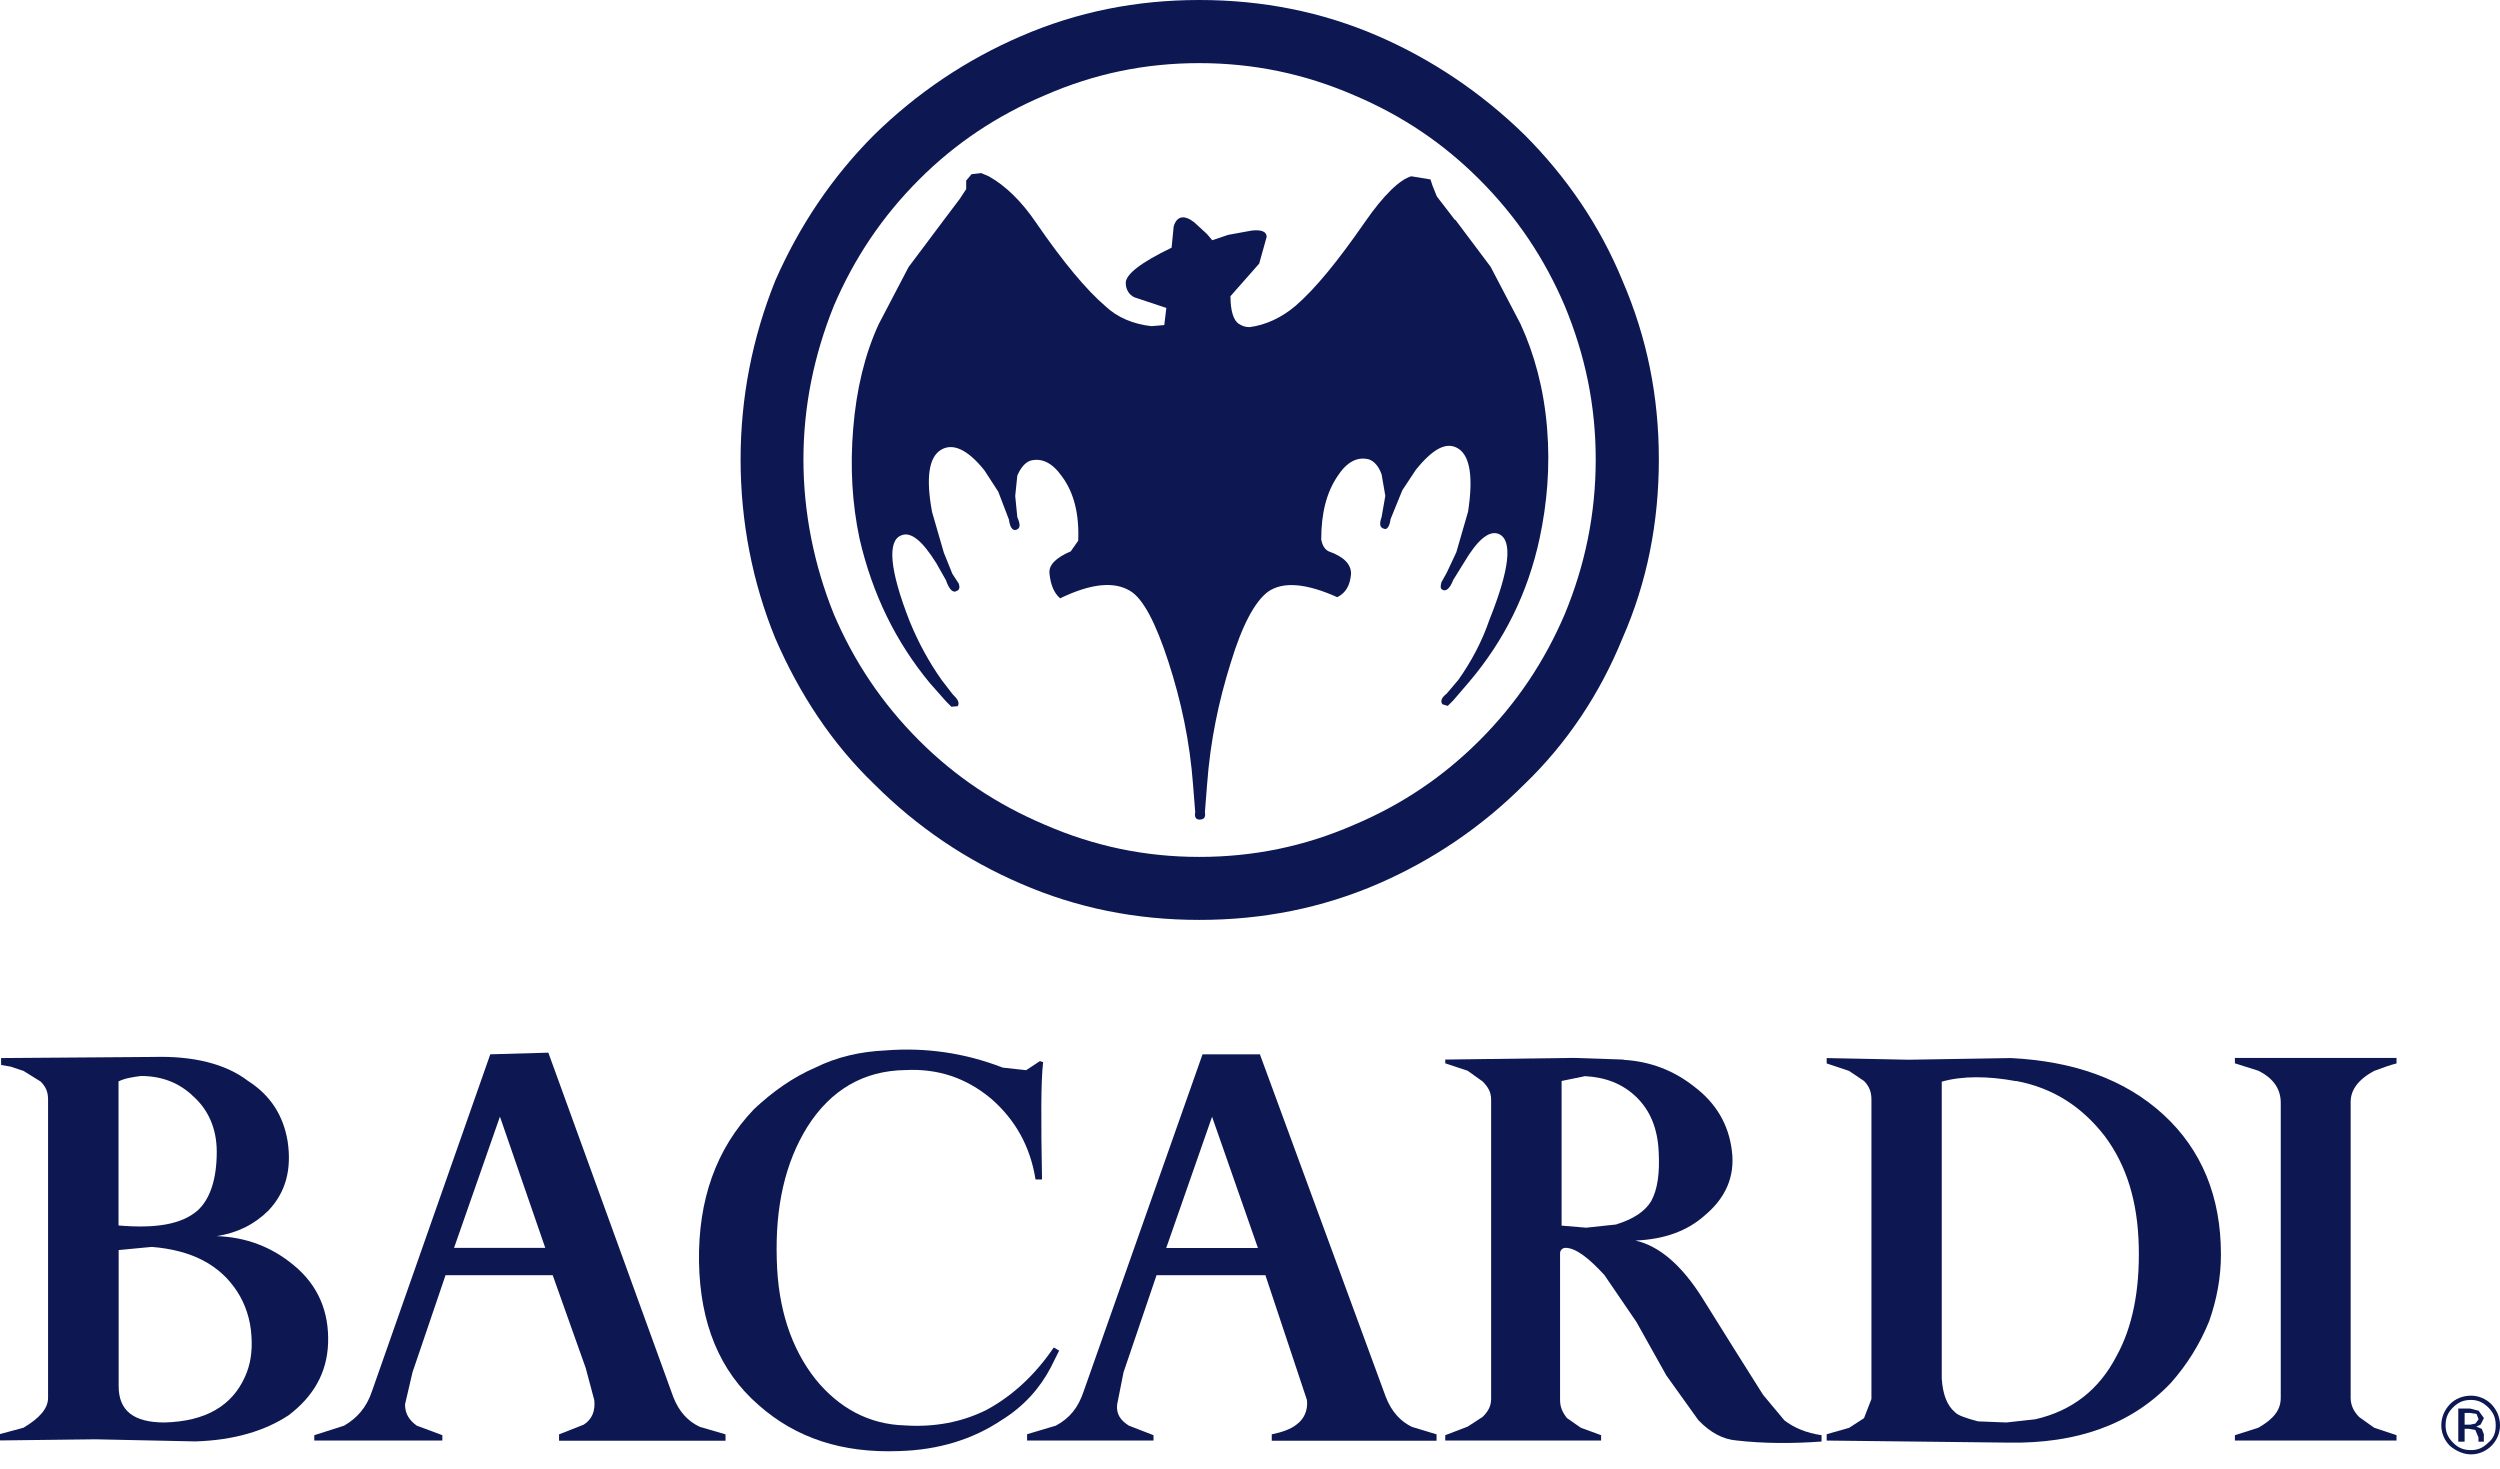 <svg width="80" height="47" viewBox="0 0 80 47" fill="none" xmlns="http://www.w3.org/2000/svg">
<path fill-rule="evenodd" clip-rule="evenodd" d="M44.118 1.163C45.842 1.914 47.411 2.975 48.777 4.306C50.143 5.672 51.204 7.241 51.92 8.983C52.707 10.808 53.083 12.687 53.083 14.703C53.083 16.719 52.707 18.633 51.92 20.423C51.199 22.196 50.143 23.787 48.777 25.1C47.411 26.466 45.842 27.523 44.118 28.274C42.305 29.061 40.395 29.437 38.38 29.437C36.364 29.437 34.467 29.061 32.659 28.274C30.918 27.523 29.348 26.466 27.982 25.1C26.616 23.787 25.578 22.2 24.808 20.423C24.075 18.628 23.699 16.683 23.699 14.703C23.699 12.723 24.075 10.808 24.808 8.983C25.573 7.241 26.616 5.672 27.982 4.306C29.348 2.971 30.918 1.914 32.659 1.163C34.472 0.376 36.364 0 38.38 0C40.395 0 42.309 0.376 44.118 1.163ZM47.34 5.742C48.534 6.936 49.423 8.267 50.072 9.787C50.722 11.357 51.063 12.961 51.063 14.703C51.063 16.445 50.722 18.085 50.072 19.654C49.423 21.17 48.534 22.505 47.34 23.699C46.178 24.857 44.865 25.746 43.327 26.395C41.757 27.081 40.117 27.421 38.376 27.421C36.634 27.421 35.011 27.076 33.442 26.395C31.908 25.746 30.578 24.862 29.415 23.699C28.221 22.505 27.333 21.175 26.683 19.654C26.051 18.085 25.71 16.409 25.71 14.703C25.71 12.997 26.051 11.357 26.683 9.787C27.333 8.271 28.221 6.936 29.415 5.742C30.573 4.584 31.904 3.696 33.442 3.046C35.011 2.361 36.634 2.02 38.376 2.02C40.117 2.02 41.757 2.365 43.327 3.046C44.865 3.696 46.178 4.58 47.34 5.742Z" fill="#0D1853"/>
<path fill-rule="evenodd" clip-rule="evenodd" d="M46.558 7.038L45.979 6.286L45.842 5.946L45.776 5.742L45.161 5.641C44.803 5.742 44.29 6.22 43.676 7.108C42.823 8.337 42.106 9.226 41.457 9.787C41.015 10.163 40.502 10.402 39.989 10.468C39.852 10.468 39.75 10.433 39.649 10.366C39.476 10.265 39.375 9.955 39.375 9.478L40.294 8.435L40.533 7.581C40.533 7.409 40.36 7.343 40.055 7.378L39.304 7.515L38.791 7.687L38.619 7.484L38.208 7.108C37.898 6.87 37.659 6.905 37.558 7.245L37.491 7.926C36.501 8.404 36.024 8.779 36.024 9.053C36.024 9.257 36.125 9.429 36.298 9.513L37.323 9.854L37.257 10.402L36.846 10.437C36.267 10.371 35.754 10.163 35.361 9.787C34.782 9.292 34.03 8.404 33.142 7.108C32.7 6.459 32.187 5.946 31.639 5.641L31.4 5.539L31.09 5.574L30.918 5.778V6.052L30.715 6.361L30.202 7.042L29.075 8.545L28.12 10.371C27.678 11.326 27.404 12.453 27.302 13.717C27.2 14.946 27.267 16.109 27.505 17.236C27.916 19.013 28.668 20.547 29.76 21.864L30.273 22.444L30.445 22.616L30.648 22.598C30.715 22.479 30.648 22.377 30.476 22.205L30.136 21.763C29.724 21.184 29.384 20.552 29.11 19.884C28.46 18.226 28.394 17.307 28.836 17.134C29.145 16.997 29.517 17.307 29.963 18.023L30.273 18.571C30.374 18.881 30.511 18.982 30.613 18.911C30.715 18.876 30.715 18.774 30.679 18.673L30.476 18.363L30.202 17.683L29.826 16.383C29.623 15.291 29.724 14.641 30.1 14.402C30.476 14.164 30.953 14.367 31.502 15.052L31.944 15.733L32.284 16.622C32.319 16.86 32.386 16.962 32.487 16.962C32.66 16.927 32.66 16.79 32.554 16.551L32.487 15.87L32.554 15.22C32.655 14.982 32.792 14.809 32.965 14.743C33.34 14.641 33.681 14.813 33.99 15.256C34.366 15.768 34.538 16.449 34.503 17.302L34.264 17.643C33.787 17.846 33.548 18.085 33.584 18.359C33.619 18.699 33.721 18.973 33.924 19.146C34.914 18.668 35.648 18.598 36.161 18.907C36.572 19.146 36.979 19.915 37.39 21.179C37.801 22.444 38.075 23.739 38.177 25.105L38.212 25.547L38.247 25.989C38.212 26.161 38.283 26.227 38.384 26.227C38.521 26.227 38.588 26.161 38.557 25.989L38.627 25.1C38.729 23.699 39.003 22.421 39.379 21.223C39.755 19.977 40.166 19.243 40.573 18.938C41.05 18.598 41.801 18.664 42.792 19.11C43.066 18.973 43.203 18.735 43.234 18.359C43.234 18.049 42.995 17.811 42.518 17.643C42.381 17.576 42.314 17.439 42.279 17.267C42.279 16.414 42.451 15.764 42.792 15.251C43.097 14.774 43.442 14.601 43.817 14.703C43.99 14.769 44.127 14.942 44.211 15.18L44.33 15.866L44.211 16.546C44.127 16.785 44.158 16.887 44.295 16.922C44.379 16.957 44.467 16.856 44.498 16.613L44.874 15.689L45.303 15.039C45.851 14.358 46.293 14.115 46.669 14.358C47.044 14.597 47.146 15.282 46.978 16.374L46.602 17.674L46.297 18.323L46.125 18.633C46.09 18.77 46.09 18.836 46.16 18.872C46.262 18.938 46.399 18.836 46.501 18.562L46.841 18.014C47.283 17.262 47.659 16.957 47.968 17.09C48.41 17.294 48.309 18.217 47.659 19.84C47.42 20.538 47.08 21.17 46.669 21.754L46.293 22.196C46.12 22.333 46.09 22.435 46.156 22.536L46.328 22.589L46.501 22.417L47.013 21.82C48.141 20.49 48.892 18.969 49.268 17.227C49.507 16.1 49.608 14.942 49.507 13.708C49.405 12.444 49.096 11.317 48.654 10.362L47.699 8.536L46.571 7.033L46.558 7.038Z" fill="#0D1853"/>
<path fill-rule="evenodd" clip-rule="evenodd" d="M46.248 7.378L45.568 6.489L45.466 6.251L45.431 6.114C45.395 6.012 45.294 6.012 45.192 6.114L44.763 6.525C44.25 7.073 43.773 7.926 43.397 9.053L42.92 10.437L42.508 11.118C42.371 11.29 42.199 11.392 41.96 11.427L40.97 11.224L39.878 10.848C39.538 10.782 39.436 10.782 39.604 10.884C40.559 11.463 40.798 12.59 40.32 14.265L39.772 15.936L39.122 17.475C38.645 18.704 38.406 19.95 38.371 21.281C38.371 20.631 38.269 19.88 38.097 19.044C37.858 17.952 37.548 17.267 37.208 16.962C36.899 16.723 36.527 16.652 36.152 16.759C35.776 16.86 35.484 17.099 35.316 17.51C35.418 16.657 35.537 16.144 35.776 16.007H36.324L37.248 16.418L36.837 15.362L36.426 14.168C36.253 13.28 36.253 12.528 36.492 11.914C36.629 11.604 36.868 11.335 37.173 11.162L37.721 10.959L37.893 10.822L37.827 10.344L37.725 10.172L37.69 10.649L37.518 10.751L37.243 10.786C36.731 10.822 36.253 10.99 35.811 11.228C35.489 11.432 35.144 11.502 34.839 11.467C34.6 11.432 34.397 11.295 34.26 11.127L33.884 10.477L33.473 9.164C33.097 8.037 32.584 7.148 32.005 6.534L31.594 6.123H31.32V6.26L31.183 6.498L30.568 7.285L29.578 8.788C28.862 10.172 28.522 11.538 28.486 12.868C28.451 14.407 28.659 15.565 29.136 16.418L29.172 16.383C28.862 15.357 28.76 14.23 28.862 12.97C28.928 12.082 29.136 11.162 29.512 10.172L30.537 8.072C30.365 8.89 30.365 9.867 30.471 11.06C30.643 12.528 30.984 13.722 31.563 14.646H31.598C31.223 13.554 30.984 12.289 30.918 10.888C30.882 9.694 30.953 8.687 31.156 7.833L31.43 7.016L31.704 6.777L32.045 7.117L32.385 7.798C32.695 8.514 32.863 9.301 32.964 10.07L33.376 12.086C33.548 12.7 33.818 13.076 34.127 13.213C34.436 13.35 34.741 13.28 35.117 13.041C35.458 12.802 35.679 12.493 35.816 12.117C35.714 12.63 35.643 13.041 35.679 13.417C35.714 13.792 35.851 14.234 36.054 14.712L36.669 15.839L36.054 15.53L35.745 15.463C35.489 15.428 35.285 15.6 35.184 15.976C35.011 16.418 34.945 17.002 34.945 17.718C34.909 17.855 34.843 17.956 34.741 17.992C34.193 18.094 33.955 18.297 34.056 18.606L35.321 18.297C35.285 18.023 35.422 17.749 35.643 17.479C35.917 17.17 36.222 17.103 36.598 17.24C37.075 17.444 37.487 18.094 37.792 19.221C38.066 20.127 38.234 21.184 38.304 22.377L38.371 24.185L38.472 22.377C38.508 21.184 38.676 20.123 38.95 19.221C39.259 18.094 39.666 17.444 40.143 17.24C40.519 17.103 40.824 17.174 41.134 17.479C41.372 17.753 41.474 18.027 41.443 18.297L42.707 18.571C42.844 18.332 42.641 18.129 42.058 17.992C41.92 17.956 41.854 17.855 41.854 17.718L41.615 15.976C41.478 15.6 41.275 15.428 41.036 15.463L40.661 15.6L40.219 15.804L40.63 14.986C40.935 14.336 41.107 13.655 41.107 13.005L40.97 12.082C41.173 12.559 41.381 12.868 41.549 13.036C41.722 13.209 41.89 13.275 42.097 13.31C42.301 13.346 42.508 13.275 42.676 13.107C42.95 12.868 43.189 12.457 43.393 11.878L43.804 10.07C43.976 9.164 44.144 8.381 44.365 7.798L44.759 7.117L45.05 6.777L45.324 7.016L45.634 7.833C45.806 8.687 45.873 9.694 45.837 10.888C45.802 12.289 45.563 13.549 45.156 14.646H45.192C45.771 13.722 46.116 12.528 46.284 11.06C46.385 9.867 46.385 8.894 46.217 8.072L47.243 10.172C47.619 11.162 47.822 12.086 47.924 12.97C48.025 14.234 47.888 15.362 47.583 16.383L47.619 16.418C48.096 15.6 48.335 14.402 48.3 12.868C48.264 11.604 47.888 10.274 47.208 8.89L46.253 7.387L46.248 7.378Z" fill="#0D1853"/>
<path fill-rule="evenodd" clip-rule="evenodd" d="M38.106 8.435L37.902 8.744C37.867 8.81 37.938 8.846 38.039 8.881L38.45 8.916C38.623 8.916 38.689 8.881 38.724 8.815L38.623 8.541L38.11 8.439L38.106 8.435Z" fill="#0D1853"/>
<path fill-rule="evenodd" clip-rule="evenodd" d="M39.198 8.333L39.269 8.673L39.472 8.435L39.538 8.196L39.335 8.231L39.198 8.333Z" fill="#0D1853"/>
<path fill-rule="evenodd" clip-rule="evenodd" d="M79.726 44.936C79.554 44.763 79.315 44.661 79.076 44.661C78.802 44.661 78.564 44.763 78.396 44.936C78.223 45.121 78.122 45.347 78.122 45.616C78.122 45.855 78.223 46.094 78.396 46.266C78.599 46.439 78.838 46.54 79.076 46.54C79.315 46.54 79.554 46.439 79.726 46.266C79.899 46.094 80 45.855 80 45.616C80 45.342 79.899 45.121 79.726 44.936ZM79.076 44.798C79.28 44.798 79.452 44.869 79.625 45.037C79.797 45.21 79.863 45.378 79.863 45.616C79.863 45.855 79.793 46.028 79.625 46.164C79.452 46.337 79.284 46.403 79.076 46.403C78.838 46.403 78.665 46.337 78.497 46.164C78.325 45.992 78.259 45.824 78.259 45.616C78.259 45.378 78.325 45.205 78.497 45.037C78.67 44.865 78.838 44.798 79.076 44.798Z" fill="#0D1853"/>
<path fill-rule="evenodd" clip-rule="evenodd" d="M79.487 45.382L79.315 45.143L79.041 45.073H78.665V46.134H78.868V45.722H79.005L79.209 45.758L79.311 45.996V46.134H79.483V45.895L79.416 45.722L79.244 45.652L79.381 45.585L79.483 45.382H79.487ZM79.01 45.21L79.249 45.245L79.315 45.417L79.213 45.554L79.041 45.59H78.868V45.214H79.005L79.01 45.21Z" fill="#0D1853"/>
<path fill-rule="evenodd" clip-rule="evenodd" d="M33.345 37.748C33.309 35.803 33.309 34.591 33.38 33.99L33.278 33.955L32.836 34.246L32.085 34.163C30.856 33.685 29.592 33.513 28.327 33.614C27.541 33.65 26.789 33.818 26.09 34.163C25.374 34.472 24.725 34.932 24.128 35.493C22.916 36.758 22.337 38.398 22.368 40.391C22.404 42.336 23.018 43.875 24.282 44.967C25.476 46.023 26.961 46.505 28.774 46.434C30.038 46.399 31.13 46.058 32.05 45.444C32.766 45.002 33.278 44.418 33.619 43.769L33.893 43.22L33.721 43.119C33.141 43.972 32.421 44.657 31.568 45.117C30.781 45.51 29.897 45.678 28.937 45.612C27.81 45.577 26.855 45.064 26.104 44.144C25.317 43.154 24.892 41.859 24.857 40.303C24.804 38.596 25.131 37.195 25.83 36.068C26.581 34.874 27.638 34.26 28.973 34.242C30.029 34.189 30.918 34.498 31.705 35.148C32.492 35.829 32.969 36.687 33.137 37.743H33.34L33.345 37.748Z" fill="#0D1853"/>
<path fill-rule="evenodd" clip-rule="evenodd" d="M9.204 36.519C9.067 35.701 8.66 35.051 7.939 34.591C7.206 34.03 6.162 33.787 4.916 33.822L0.035 33.858V34.078L0.34 34.132L0.752 34.269L1.3 34.609C1.472 34.781 1.538 34.949 1.538 35.188V44.732C1.538 45.073 1.264 45.382 0.752 45.687L0 45.89V46.094L3.055 46.058L6.246 46.125C7.493 46.089 8.483 45.784 9.235 45.289C10.021 44.692 10.464 43.941 10.499 42.986C10.534 41.996 10.194 41.143 9.407 40.493C8.691 39.896 7.869 39.587 6.932 39.556C7.599 39.454 8.143 39.18 8.589 38.738C9.137 38.159 9.341 37.438 9.204 36.519ZM6.149 35.051C6.662 35.493 6.936 36.108 6.936 36.859C6.936 37.712 6.733 38.362 6.321 38.738C5.809 39.18 4.991 39.317 3.793 39.215V34.605C3.996 34.503 4.235 34.468 4.509 34.432C5.159 34.432 5.703 34.636 6.149 35.047V35.051ZM8.046 42.752C8.081 43.265 8.01 43.676 7.842 44.051C7.431 44.975 6.596 45.484 5.265 45.519C4.275 45.519 3.797 45.143 3.797 44.356V40.002L4.854 39.901C6.118 40.002 7.038 40.462 7.603 41.35C7.842 41.726 8.015 42.204 8.046 42.752Z" fill="#0D1853"/>
<path fill-rule="evenodd" clip-rule="evenodd" d="M76.689 34.026V33.853H71.517V34.026L72.268 34.264C72.746 34.503 72.984 34.843 72.984 35.29V44.732C72.984 45.126 72.746 45.413 72.268 45.687L71.517 45.926V46.098H76.689V45.926L75.973 45.687L75.495 45.347C75.323 45.174 75.221 44.971 75.221 44.732V35.259C75.221 34.883 75.46 34.543 75.973 34.269C76.247 34.167 76.485 34.079 76.689 34.03V34.026Z" fill="#0D1853"/>
<path fill-rule="evenodd" clip-rule="evenodd" d="M51.951 33.906L50.346 33.853L46.248 33.906V34.026L46.965 34.264L47.442 34.605C47.614 34.777 47.716 34.945 47.716 35.184V44.763C47.716 45.002 47.614 45.174 47.442 45.342L46.965 45.652L46.248 45.926V46.098H51.235V45.926L50.585 45.687L50.143 45.378C50.006 45.205 49.922 45.037 49.922 44.799V40.104C49.922 40.002 50.006 39.931 50.094 39.931C50.417 39.931 50.828 40.241 51.341 40.802L52.367 42.305L53.322 44.012L54.347 45.444C54.74 45.855 55.147 46.058 55.558 46.094C56.447 46.196 57.366 46.196 58.29 46.129V45.926C57.813 45.859 57.402 45.687 57.097 45.448L56.416 44.631L55.492 43.163L54.467 41.523C53.799 40.466 53.083 39.865 52.331 39.697C53.251 39.662 54.002 39.392 54.568 38.879C55.218 38.331 55.523 37.65 55.421 36.833C55.32 35.979 54.908 35.294 54.21 34.768C53.56 34.255 52.809 33.964 51.956 33.915L51.951 33.906ZM50.722 34.437C51.372 34.472 51.916 34.675 52.362 35.104C52.804 35.533 53.047 36.112 53.078 36.864C53.114 37.544 53.043 38.057 52.84 38.433C52.636 38.773 52.261 39.012 51.712 39.184L50.758 39.286L49.971 39.22V34.591L50.722 34.437Z" fill="#0D1853"/>
<path fill-rule="evenodd" clip-rule="evenodd" d="M69.227 35.666C67.998 34.538 66.358 33.959 64.347 33.858L61.084 33.911L58.454 33.858V34.03L59.17 34.269L59.648 34.591C59.82 34.764 59.886 34.949 59.886 35.188V44.768L59.648 45.382L59.17 45.691L58.454 45.895V46.098L64.276 46.164C66.46 46.2 68.202 45.585 69.466 44.255C69.979 43.676 70.39 43.026 70.695 42.274C70.933 41.594 71.07 40.891 71.07 40.139C71.07 38.296 70.456 36.793 69.227 35.666ZM64.515 34.591C65.708 34.812 66.632 35.427 67.348 36.351C68.064 37.306 68.405 38.468 68.44 39.87C68.476 41.289 68.237 42.482 67.724 43.402C67.176 44.458 66.323 45.143 65.129 45.417L64.205 45.519L63.299 45.484C62.923 45.382 62.649 45.298 62.548 45.179C62.309 44.975 62.172 44.631 62.136 44.122V34.613C62.786 34.428 63.604 34.428 64.51 34.596L64.515 34.591Z" fill="#0D1853"/>
<path fill-rule="evenodd" clip-rule="evenodd" d="M17.55 33.685L15.689 33.738L11.9 44.529C11.728 45.042 11.423 45.382 11.012 45.621L10.057 45.926V46.098H14.155V45.926L13.337 45.621C13.098 45.448 12.961 45.245 12.961 44.94L13.2 43.914L14.257 40.807H17.687L18.743 43.777L19.017 44.803C19.053 45.143 18.951 45.417 18.677 45.59L17.89 45.899V46.103H23.217V45.899L22.399 45.661C22.023 45.488 21.732 45.183 21.546 44.706L17.55 33.694V33.685ZM17.448 39.931H14.53L15.998 35.732L17.448 39.931Z" fill="#0D1853"/>
<path fill-rule="evenodd" clip-rule="evenodd" d="M40.325 33.738H38.481L34.675 44.529C34.503 45.042 34.233 45.382 33.787 45.621L32.867 45.895V46.098H36.912V45.926L36.125 45.621C35.851 45.448 35.714 45.245 35.749 44.94L35.953 43.914L37.009 40.807H40.493L41.823 44.803C41.859 45.143 41.722 45.417 41.483 45.59C41.311 45.727 41.041 45.828 40.696 45.899V46.103H45.97V45.899L45.183 45.661C44.825 45.488 44.533 45.183 44.347 44.706L40.32 33.747L40.325 33.738ZM40.254 39.936H37.319L38.786 35.736L40.254 39.936Z" fill="#0D1853"/>
</svg>
